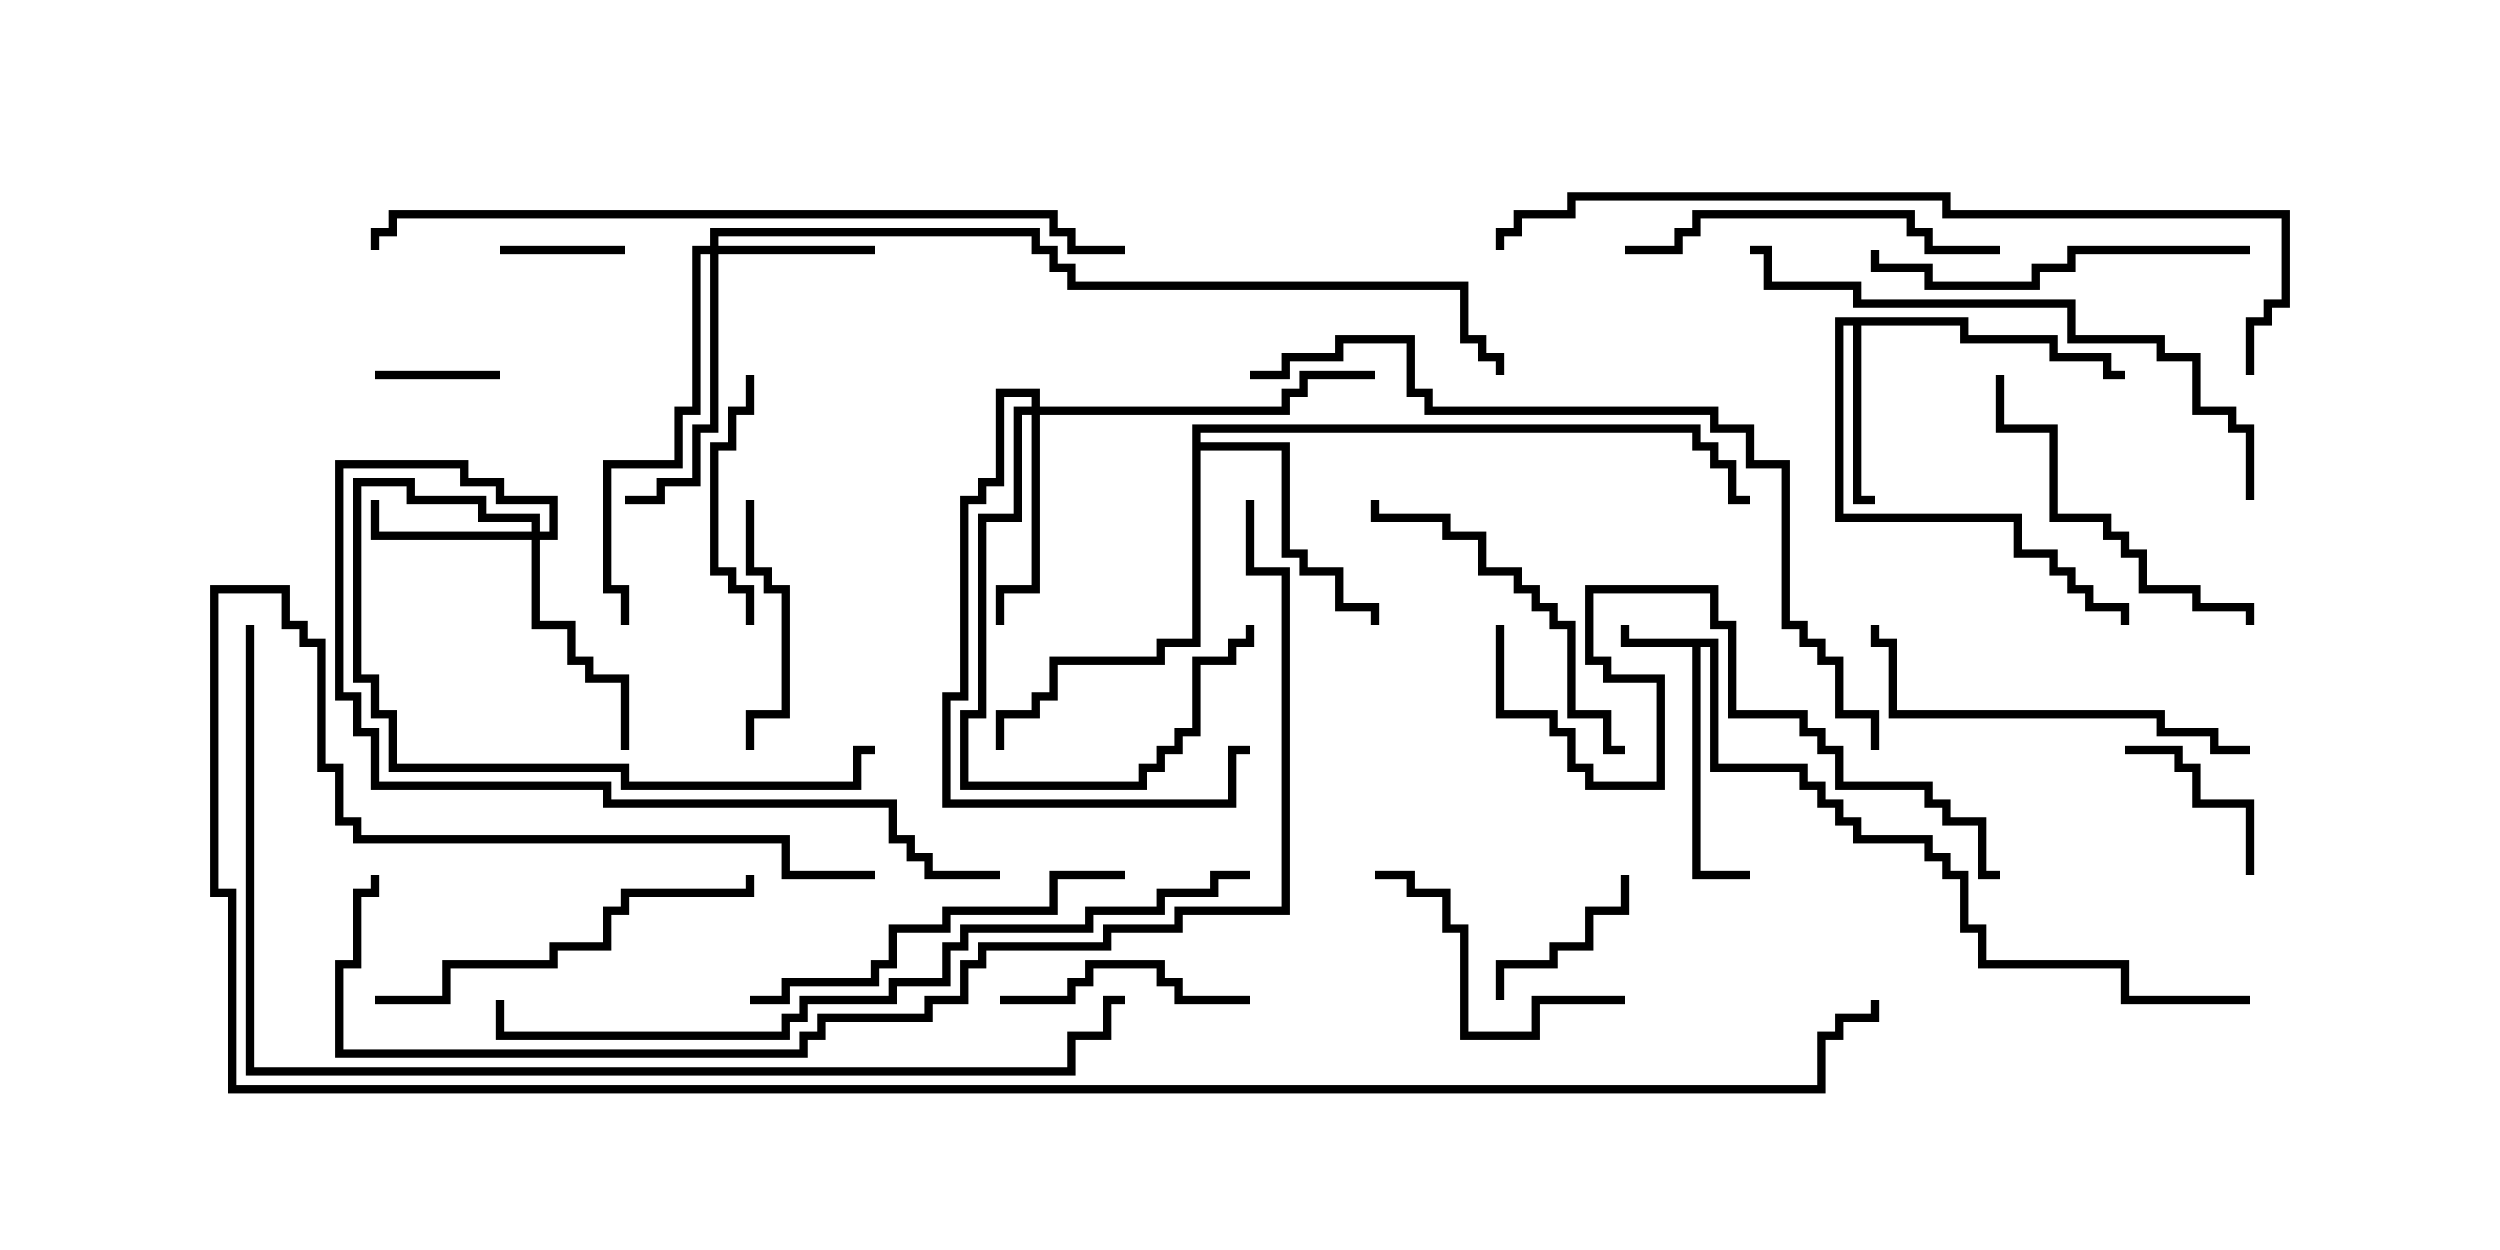 <svg version="1.1" width="30" height="15" xmlns="http://www.w3.org/2000/svg"><path d="M20.621,7.664L20.621,9.164L21.693,9.164L21.693,9.379L21.907,9.379L21.907,9.593L22.121,9.593L22.121,9.807L22.336,9.807L22.336,10.021L23.193,10.021L23.193,10.236L23.407,10.236L23.407,10.45L23.621,10.45L23.621,11.093L23.836,11.093L23.836,11.521L25.55,11.521L25.55,11.95L27,11.95L27,12.05L25.45,12.05L25.45,11.621L23.736,11.621L23.736,11.193L23.521,11.193L23.521,10.55L23.307,10.55L23.307,10.336L23.093,10.336L23.093,10.121L22.236,10.121L22.236,9.907L22.021,9.907L22.021,9.693L21.807,9.693L21.807,9.479L21.593,9.479L21.593,9.264L20.521,9.264L20.521,7.764L20.407,7.764L20.407,10.45L21,10.45L21,10.55L20.307,10.55L20.307,7.764L19.45,7.764L19.45,7.5L19.55,7.5L19.55,7.664z" stroke="none"/><path d="M23.621,3.807L23.621,4.021L24.693,4.021L24.693,4.236L25.336,4.236L25.336,4.45L25.5,4.45L25.5,4.55L25.236,4.55L25.236,4.336L24.593,4.336L24.593,4.121L23.521,4.121L23.521,3.907L22.336,3.907L22.336,5.95L22.5,5.95L22.5,6.05L22.236,6.05L22.236,3.907L22.121,3.907L22.121,6.164L24.264,6.164L24.264,6.593L24.693,6.593L24.693,6.807L24.907,6.807L24.907,7.021L25.121,7.021L25.121,7.236L25.55,7.236L25.55,7.5L25.45,7.5L25.45,7.336L25.021,7.336L25.021,7.121L24.807,7.121L24.807,6.907L24.593,6.907L24.593,6.693L24.164,6.693L24.164,6.264L22.021,6.264L22.021,3.807z" stroke="none"/><path d="M14.307,5.093L20.407,5.093L20.407,5.307L20.621,5.307L20.621,5.521L20.836,5.521L20.836,5.95L21,5.95L21,6.05L20.736,6.05L20.736,5.621L20.521,5.621L20.521,5.407L20.307,5.407L20.307,5.193L14.407,5.193L14.407,5.307L15.479,5.307L15.479,6.593L15.693,6.593L15.693,6.807L16.121,6.807L16.121,7.236L16.55,7.236L16.55,7.5L16.45,7.5L16.45,7.336L16.021,7.336L16.021,6.907L15.593,6.907L15.593,6.693L15.379,6.693L15.379,5.407L14.407,5.407L14.407,7.764L13.979,7.764L13.979,7.979L12.693,7.979L12.693,8.407L12.479,8.407L12.479,8.621L12.05,8.621L12.05,9L11.95,9L11.95,8.521L12.379,8.521L12.379,8.307L12.593,8.307L12.593,7.879L13.879,7.879L13.879,7.664L14.307,7.664z" stroke="none"/><path d="M8.521,2.95L8.521,2.736L12.479,2.736L12.479,2.95L12.693,2.95L12.693,3.164L12.907,3.164L12.907,3.379L17.621,3.379L17.621,4.021L17.836,4.021L17.836,4.236L18.05,4.236L18.05,4.5L17.95,4.5L17.95,4.336L17.736,4.336L17.736,4.121L17.521,4.121L17.521,3.479L12.807,3.479L12.807,3.264L12.593,3.264L12.593,3.05L12.379,3.05L12.379,2.836L8.621,2.836L8.621,2.95L10.5,2.95L10.5,3.05L8.621,3.05L8.621,5.193L8.407,5.193L8.407,5.836L7.979,5.836L7.979,6.05L7.5,6.05L7.5,5.95L7.879,5.95L7.879,5.736L8.307,5.736L8.307,5.093L8.521,5.093L8.521,3.05L8.407,3.05L8.407,4.979L8.193,4.979L8.193,5.621L7.336,5.621L7.336,7.021L7.55,7.021L7.55,7.5L7.45,7.5L7.45,7.121L7.236,7.121L7.236,5.521L8.093,5.521L8.093,4.879L8.307,4.879L8.307,2.95z" stroke="none"/><path d="M6.379,6.379L6.379,6.264L5.736,6.264L5.736,6.05L4.879,6.05L4.879,5.836L4.336,5.836L4.336,8.093L4.55,8.093L4.55,8.521L4.764,8.521L4.764,9.164L7.55,9.164L7.55,9.379L10.236,9.379L10.236,8.95L10.5,8.95L10.5,9.05L10.336,9.05L10.336,9.479L7.45,9.479L7.45,9.264L4.664,9.264L4.664,8.621L4.45,8.621L4.45,8.193L4.236,8.193L4.236,5.736L4.979,5.736L4.979,5.95L5.836,5.95L5.836,6.164L6.479,6.164L6.479,6.379L6.593,6.379L6.593,6.05L5.95,6.05L5.95,5.836L5.521,5.836L5.521,5.621L4.121,5.621L4.121,8.307L4.336,8.307L4.336,8.736L4.55,8.736L4.55,9.379L7.336,9.379L7.336,9.593L10.764,9.593L10.764,10.021L10.979,10.021L10.979,10.236L11.193,10.236L11.193,10.45L12,10.45L12,10.55L11.093,10.55L11.093,10.336L10.879,10.336L10.879,10.121L10.664,10.121L10.664,9.693L7.236,9.693L7.236,9.479L4.45,9.479L4.45,8.836L4.236,8.836L4.236,8.407L4.021,8.407L4.021,5.521L5.621,5.521L5.621,5.736L6.05,5.736L6.05,5.95L6.693,5.95L6.693,6.479L6.479,6.479L6.479,7.45L6.907,7.45L6.907,7.879L7.121,7.879L7.121,8.093L7.55,8.093L7.55,9L7.45,9L7.45,8.193L7.021,8.193L7.021,7.979L6.807,7.979L6.807,7.55L6.379,7.55L6.379,6.479L4.45,6.479L4.45,6L4.55,6L4.55,6.379z" stroke="none"/><path d="M12.379,4.879L12.379,4.764L12.05,4.764L12.05,5.836L11.836,5.836L11.836,6.05L11.621,6.05L11.621,8.407L11.407,8.407L11.407,9.593L14.736,9.593L14.736,8.95L15,8.95L15,9.05L14.836,9.05L14.836,9.693L11.307,9.693L11.307,8.307L11.521,8.307L11.521,5.95L11.736,5.95L11.736,5.736L11.95,5.736L11.95,4.664L12.479,4.664L12.479,4.879L15.379,4.879L15.379,4.664L15.593,4.664L15.593,4.45L16.5,4.45L16.5,4.55L15.693,4.55L15.693,4.764L15.479,4.764L15.479,4.979L12.479,4.979L12.479,7.121L12.05,7.121L12.05,7.5L11.95,7.5L11.95,7.021L12.379,7.021L12.379,4.979L12.264,4.979L12.264,6.264L11.836,6.264L11.836,8.621L11.621,8.621L11.621,9.379L13.664,9.379L13.664,9.164L13.879,9.164L13.879,8.95L14.093,8.95L14.093,8.736L14.307,8.736L14.307,7.879L14.736,7.879L14.736,7.664L14.95,7.664L14.95,7.5L15.05,7.5L15.05,7.764L14.836,7.764L14.836,7.979L14.407,7.979L14.407,8.836L14.193,8.836L14.193,9.05L13.979,9.05L13.979,9.264L13.764,9.264L13.764,9.479L11.521,9.479L11.521,8.521L11.736,8.521L11.736,6.164L12.164,6.164L12.164,4.879z" stroke="none"/><path d="M4.5,4.55L4.5,4.45L6,4.45L6,4.55z" stroke="none"/><path d="M6,3.05L6,2.95L7.5,2.95L7.5,3.05z" stroke="none"/><path d="M27.05,10.5L26.95,10.5L26.95,9.693L26.307,9.693L26.307,9.264L26.093,9.264L26.093,9.05L25.5,9.05L25.5,8.95L26.193,8.95L26.193,9.164L26.407,9.164L26.407,9.593L27.05,9.593z" stroke="none"/><path d="M18.05,12L17.95,12L17.95,11.521L18.593,11.521L18.593,11.307L19.021,11.307L19.021,10.879L19.45,10.879L19.45,10.5L19.55,10.5L19.55,10.979L19.121,10.979L19.121,11.407L18.693,11.407L18.693,11.621L18.05,11.621z" stroke="none"/><path d="M15,11.95L15,12.05L14.093,12.05L14.093,11.836L13.879,11.836L13.879,11.621L13.121,11.621L13.121,11.836L12.907,11.836L12.907,12.05L12,12.05L12,11.95L12.807,11.95L12.807,11.736L13.021,11.736L13.021,11.521L13.979,11.521L13.979,11.736L14.193,11.736L14.193,11.95z" stroke="none"/><path d="M8.95,6L9.05,6L9.05,6.807L9.264,6.807L9.264,7.021L9.479,7.021L9.479,8.621L9.05,8.621L9.05,9L8.95,9L8.95,8.521L9.379,8.521L9.379,7.121L9.164,7.121L9.164,6.907L8.95,6.907z" stroke="none"/><path d="M9.05,7.5L8.95,7.5L8.95,7.121L8.736,7.121L8.736,6.907L8.521,6.907L8.521,5.307L8.736,5.307L8.736,4.879L8.95,4.879L8.95,4.5L9.05,4.5L9.05,4.979L8.836,4.979L8.836,5.407L8.621,5.407L8.621,6.807L8.836,6.807L8.836,7.021L9.05,7.021z" stroke="none"/><path d="M19.5,11.95L19.5,12.05L18.479,12.05L18.479,12.479L17.521,12.479L17.521,11.193L17.307,11.193L17.307,10.764L16.879,10.764L16.879,10.55L16.5,10.55L16.5,10.45L16.979,10.45L16.979,10.664L17.407,10.664L17.407,11.093L17.621,11.093L17.621,12.379L18.379,12.379L18.379,11.95z" stroke="none"/><path d="M19.5,8.95L19.5,9.05L19.236,9.05L19.236,8.621L18.807,8.621L18.807,7.55L18.593,7.55L18.593,7.336L18.379,7.336L18.379,7.121L18.164,7.121L18.164,6.907L17.736,6.907L17.736,6.479L17.307,6.479L17.307,6.264L16.45,6.264L16.45,6L16.55,6L16.55,6.164L17.407,6.164L17.407,6.379L17.836,6.379L17.836,6.807L18.264,6.807L18.264,7.021L18.479,7.021L18.479,7.236L18.693,7.236L18.693,7.45L18.907,7.45L18.907,8.521L19.336,8.521L19.336,8.95z" stroke="none"/><path d="M23.95,4.5L24.05,4.5L24.05,5.093L24.693,5.093L24.693,6.164L25.336,6.164L25.336,6.379L25.55,6.379L25.55,6.593L25.764,6.593L25.764,7.021L26.407,7.021L26.407,7.236L27.05,7.236L27.05,7.5L26.95,7.5L26.95,7.336L26.307,7.336L26.307,7.121L25.664,7.121L25.664,6.693L25.45,6.693L25.45,6.479L25.236,6.479L25.236,6.264L24.593,6.264L24.593,5.193L23.95,5.193z" stroke="none"/><path d="M24,2.95L24,3.05L23.093,3.05L23.093,2.836L22.879,2.836L22.879,2.621L20.407,2.621L20.407,2.836L20.193,2.836L20.193,3.05L19.5,3.05L19.5,2.95L20.093,2.95L20.093,2.736L20.307,2.736L20.307,2.521L22.979,2.521L22.979,2.736L23.193,2.736L23.193,2.95z" stroke="none"/><path d="M27,2.95L27,3.05L24.907,3.05L24.907,3.264L24.479,3.264L24.479,3.479L23.093,3.479L23.093,3.264L22.45,3.264L22.45,3L22.55,3L22.55,3.164L23.193,3.164L23.193,3.379L24.379,3.379L24.379,3.164L24.807,3.164L24.807,2.95z" stroke="none"/><path d="M13.5,10.45L13.5,10.55L12.693,10.55L12.693,10.979L11.407,10.979L11.407,11.193L10.764,11.193L10.764,11.621L10.55,11.621L10.55,11.836L9.479,11.836L9.479,12.05L9,12.05L9,11.95L9.379,11.95L9.379,11.736L10.45,11.736L10.45,11.521L10.664,11.521L10.664,11.093L11.307,11.093L11.307,10.879L12.593,10.879L12.593,10.45z" stroke="none"/><path d="M4.5,12.05L4.5,11.95L5.307,11.95L5.307,11.521L6.593,11.521L6.593,11.307L7.236,11.307L7.236,10.879L7.45,10.879L7.45,10.664L8.95,10.664L8.95,10.5L9.05,10.5L9.05,10.764L7.55,10.764L7.55,10.979L7.336,10.979L7.336,11.407L6.693,11.407L6.693,11.621L5.407,11.621L5.407,12.05z" stroke="none"/><path d="M27,8.95L27,9.05L26.521,9.05L26.521,8.836L25.879,8.836L25.879,8.621L22.664,8.621L22.664,7.764L22.45,7.764L22.45,7.5L22.55,7.5L22.55,7.664L22.764,7.664L22.764,8.521L25.979,8.521L25.979,8.736L26.621,8.736L26.621,8.95z" stroke="none"/><path d="M27.05,6L26.95,6L26.95,5.193L26.736,5.193L26.736,4.979L26.307,4.979L26.307,4.336L25.879,4.336L25.879,4.121L24.807,4.121L24.807,3.693L22.236,3.693L22.236,3.479L21.164,3.479L21.164,3.05L21,3.05L21,2.95L21.264,2.95L21.264,3.379L22.336,3.379L22.336,3.593L24.907,3.593L24.907,4.021L25.979,4.021L25.979,4.236L26.407,4.236L26.407,4.879L26.836,4.879L26.836,5.093L27.05,5.093z" stroke="none"/><path d="M17.95,7.5L18.05,7.5L18.05,8.521L18.693,8.521L18.693,8.736L18.907,8.736L18.907,9.164L19.121,9.164L19.121,9.379L19.879,9.379L19.879,8.193L19.236,8.193L19.236,7.979L19.021,7.979L19.021,7.021L20.621,7.021L20.621,7.45L20.836,7.45L20.836,8.521L21.693,8.521L21.693,8.736L21.907,8.736L21.907,8.95L22.121,8.95L22.121,9.379L23.193,9.379L23.193,9.593L23.407,9.593L23.407,9.807L23.836,9.807L23.836,10.45L24,10.45L24,10.55L23.736,10.55L23.736,9.907L23.307,9.907L23.307,9.693L23.093,9.693L23.093,9.479L22.021,9.479L22.021,9.05L21.807,9.05L21.807,8.836L21.593,8.836L21.593,8.621L20.736,8.621L20.736,7.55L20.521,7.55L20.521,7.121L19.121,7.121L19.121,7.879L19.336,7.879L19.336,8.093L19.979,8.093L19.979,9.479L19.021,9.479L19.021,9.264L18.807,9.264L18.807,8.836L18.593,8.836L18.593,8.621L17.95,8.621z" stroke="none"/><path d="M15,4.55L15,4.45L15.379,4.45L15.379,4.236L16.021,4.236L16.021,4.021L16.979,4.021L16.979,4.664L17.193,4.664L17.193,4.879L20.621,4.879L20.621,5.093L21.05,5.093L21.05,5.521L21.479,5.521L21.479,7.45L21.693,7.45L21.693,7.664L21.907,7.664L21.907,7.879L22.121,7.879L22.121,8.521L22.55,8.521L22.55,9L22.45,9L22.45,8.621L22.021,8.621L22.021,7.979L21.807,7.979L21.807,7.764L21.593,7.764L21.593,7.55L21.379,7.55L21.379,5.621L20.95,5.621L20.95,5.193L20.521,5.193L20.521,4.979L17.093,4.979L17.093,4.764L16.879,4.764L16.879,4.121L16.121,4.121L16.121,4.336L15.479,4.336L15.479,4.55z" stroke="none"/><path d="M13.5,2.95L13.5,3.05L12.807,3.05L12.807,2.836L12.593,2.836L12.593,2.621L4.764,2.621L4.764,2.836L4.55,2.836L4.55,3L4.45,3L4.45,2.736L4.664,2.736L4.664,2.521L12.693,2.521L12.693,2.736L12.907,2.736L12.907,2.95z" stroke="none"/><path d="M15,10.45L15,10.55L14.621,10.55L14.621,10.764L13.979,10.764L13.979,10.979L13.121,10.979L13.121,11.193L11.621,11.193L11.621,11.407L11.407,11.407L11.407,11.836L10.764,11.836L10.764,12.05L9.693,12.05L9.693,12.264L9.479,12.264L9.479,12.479L5.95,12.479L5.95,12L6.05,12L6.05,12.379L9.379,12.379L9.379,12.164L9.593,12.164L9.593,11.95L10.664,11.95L10.664,11.736L11.307,11.736L11.307,11.307L11.521,11.307L11.521,11.093L13.021,11.093L13.021,10.879L13.879,10.879L13.879,10.664L14.521,10.664L14.521,10.45z" stroke="none"/><path d="M27.05,4.5L26.95,4.5L26.95,3.807L27.164,3.807L27.164,3.593L27.379,3.593L27.379,2.621L23.307,2.621L23.307,2.407L18.907,2.407L18.907,2.621L18.264,2.621L18.264,2.836L18.05,2.836L18.05,3L17.95,3L17.95,2.736L18.164,2.736L18.164,2.521L18.807,2.521L18.807,2.307L23.407,2.307L23.407,2.521L27.479,2.521L27.479,3.693L27.264,3.693L27.264,3.907L27.05,3.907z" stroke="none"/><path d="M14.95,6L15.05,6L15.05,6.807L15.479,6.807L15.479,10.979L14.193,10.979L14.193,11.193L13.336,11.193L13.336,11.407L11.836,11.407L11.836,11.621L11.621,11.621L11.621,12.05L11.193,12.05L11.193,12.264L9.907,12.264L9.907,12.479L9.693,12.479L9.693,12.693L4.021,12.693L4.021,11.521L4.236,11.521L4.236,10.664L4.45,10.664L4.45,10.5L4.55,10.5L4.55,10.764L4.336,10.764L4.336,11.621L4.121,11.621L4.121,12.593L9.593,12.593L9.593,12.379L9.807,12.379L9.807,12.164L11.093,12.164L11.093,11.95L11.521,11.95L11.521,11.521L11.736,11.521L11.736,11.307L13.236,11.307L13.236,11.093L14.093,11.093L14.093,10.879L15.379,10.879L15.379,6.907L14.95,6.907z" stroke="none"/><path d="M2.95,7.5L3.05,7.5L3.05,12.807L12.807,12.807L12.807,12.379L13.236,12.379L13.236,11.95L13.5,11.95L13.5,12.05L13.336,12.05L13.336,12.479L12.907,12.479L12.907,12.907L2.95,12.907z" stroke="none"/><path d="M10.5,10.45L10.5,10.55L9.379,10.55L9.379,10.121L4.236,10.121L4.236,9.907L4.021,9.907L4.021,9.264L3.807,9.264L3.807,7.764L3.593,7.764L3.593,7.55L3.379,7.55L3.379,7.121L2.621,7.121L2.621,10.664L2.836,10.664L2.836,13.021L21.807,13.021L21.807,12.379L22.021,12.379L22.021,12.164L22.45,12.164L22.45,12L22.55,12L22.55,12.264L22.121,12.264L22.121,12.479L21.907,12.479L21.907,13.121L2.736,13.121L2.736,10.764L2.521,10.764L2.521,7.021L3.479,7.021L3.479,7.45L3.693,7.45L3.693,7.664L3.907,7.664L3.907,9.164L4.121,9.164L4.121,9.807L4.336,9.807L4.336,10.021L9.479,10.021L9.479,10.45z" stroke="none"/></svg>